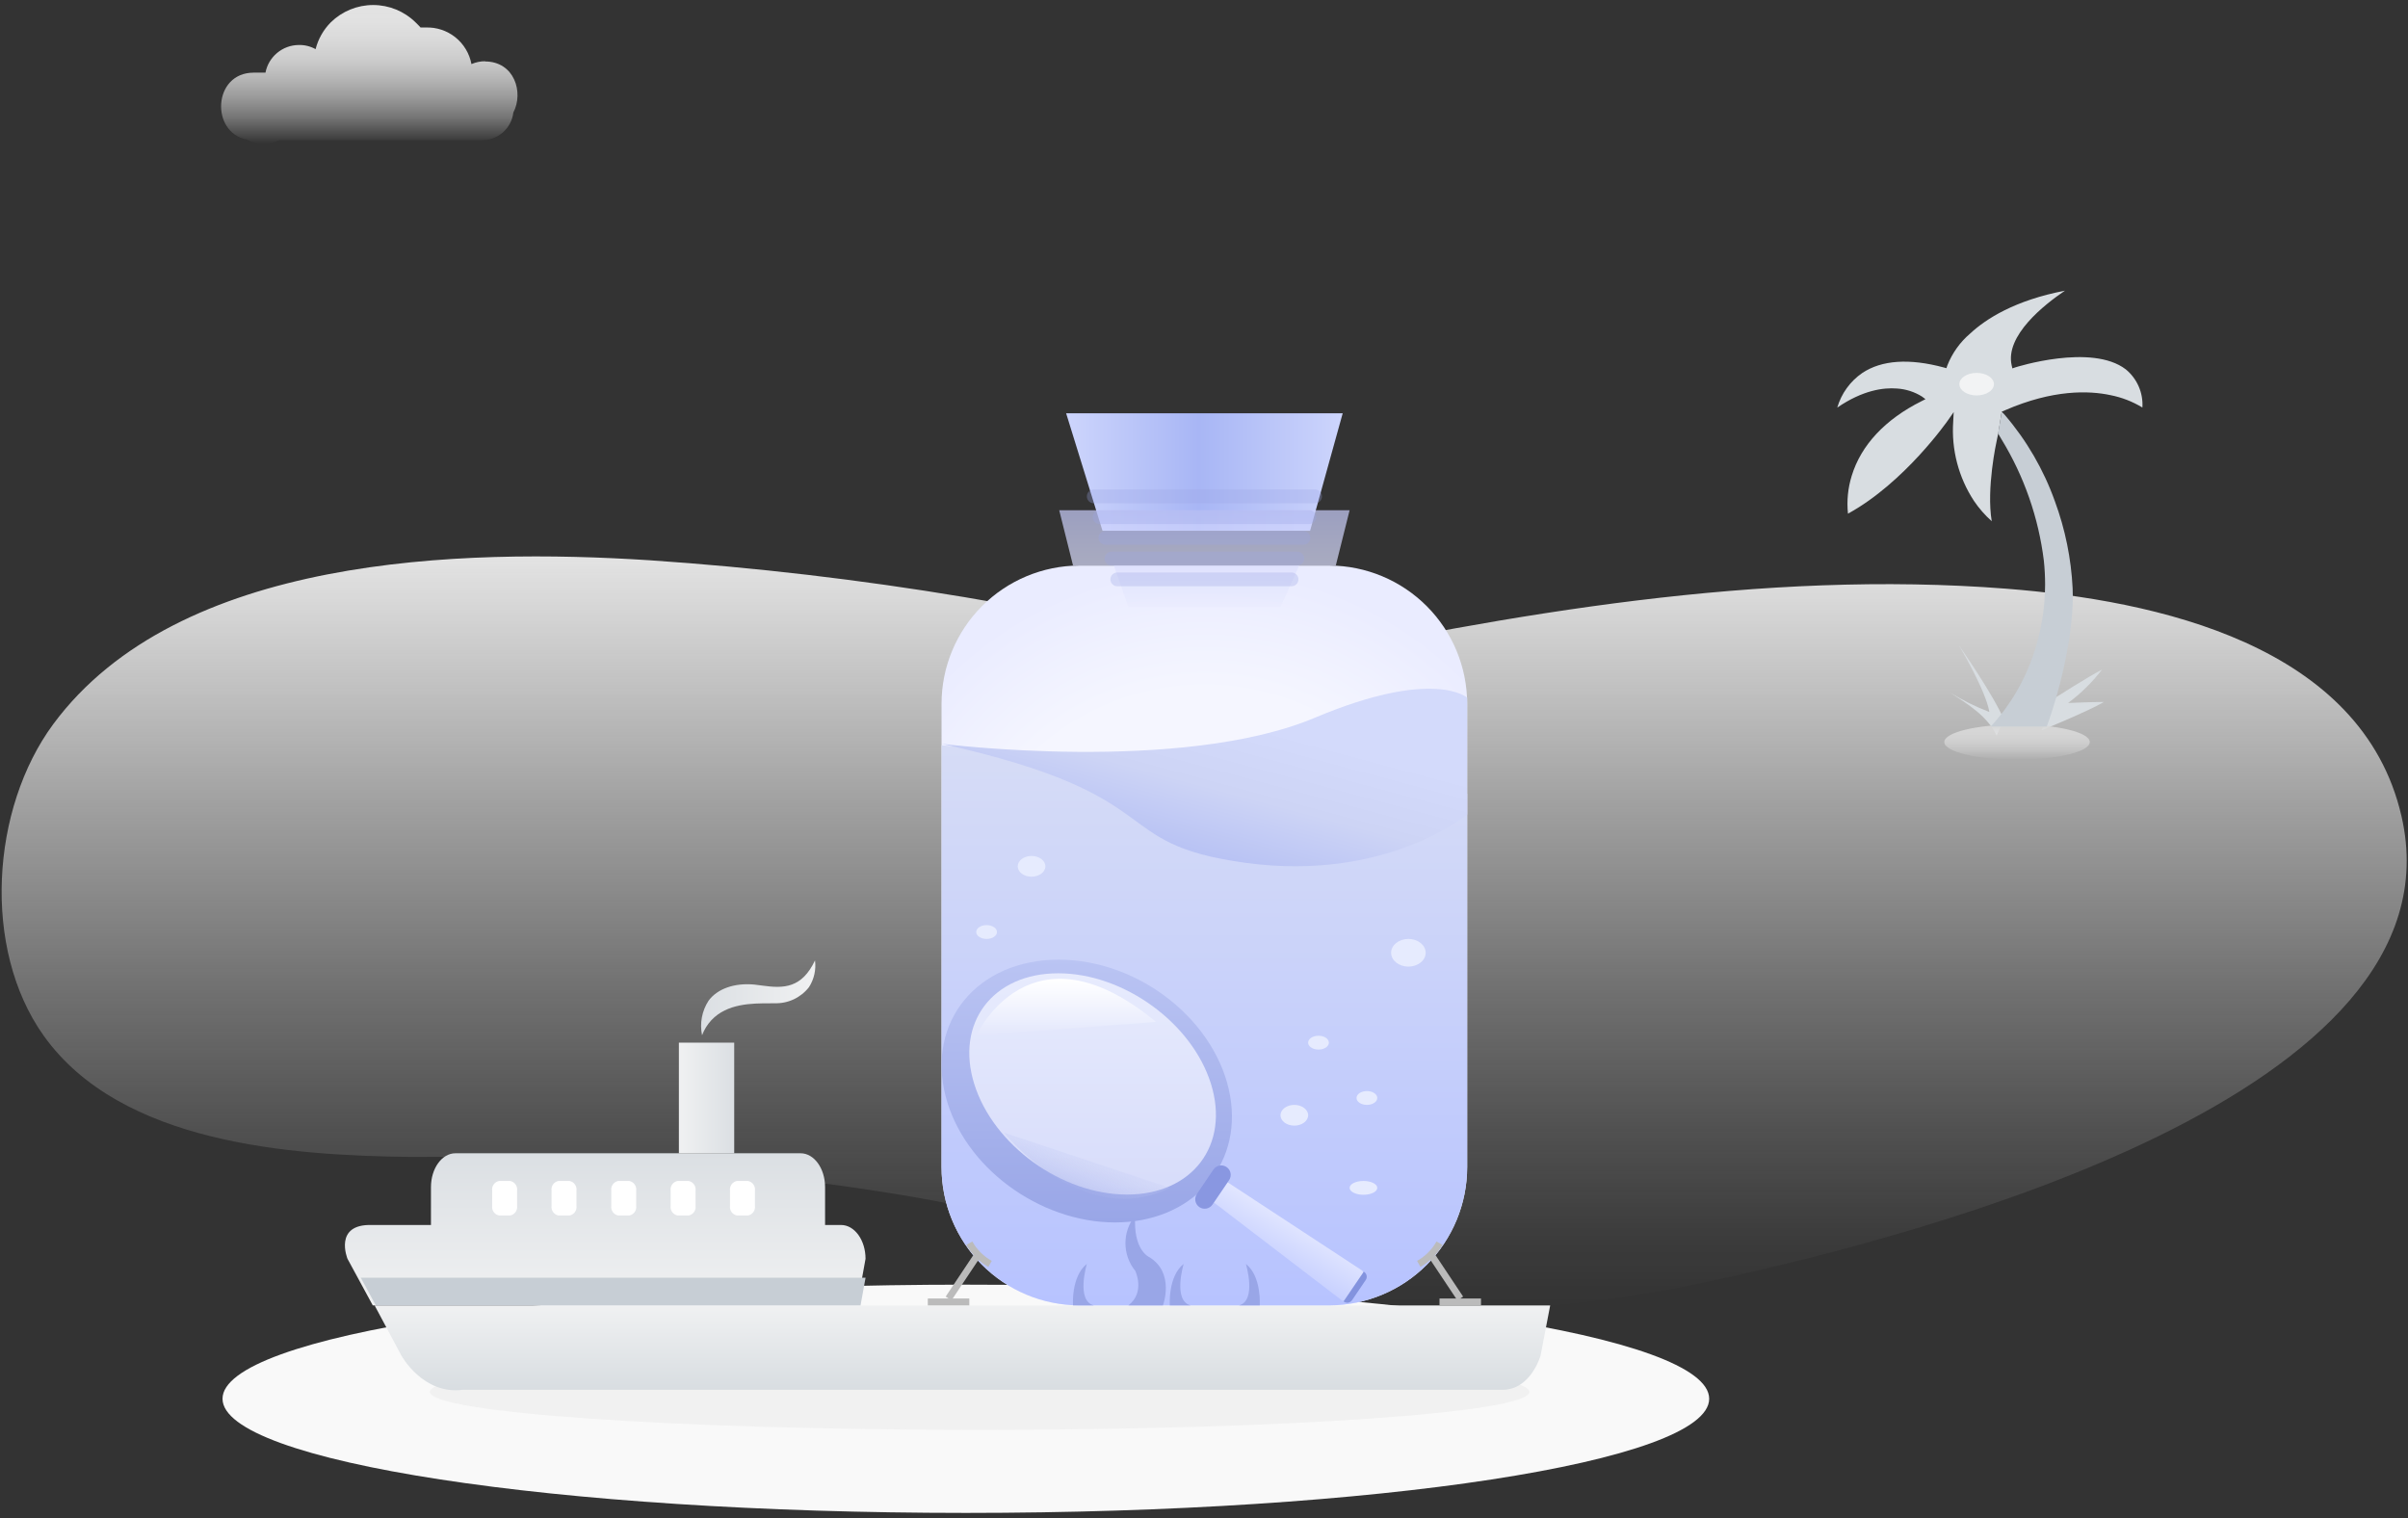 <svg width="230" height="145" viewBox="0 0 230 145" fill="none" xmlns="http://www.w3.org/2000/svg">
<rect x="0" y="0" width="230" height="145" fill="#333333" stroke="none"/>
<g clip-path="url(#clip0_1_36403)">
<path d="M46.352 5.85C45.897 5.848 45.448 5.94 45.031 6.121C44.841 5.11 44.295 4.201 43.491 3.559C42.687 2.918 41.679 2.587 40.652 2.627C40.487 2.627 40.328 2.627 40.17 2.627C40.13 2.587 40.097 2.534 40.051 2.495L39.694 2.138C38.613 1.075 37.158 0.479 35.642 0.479C34.126 0.479 32.671 1.075 31.59 2.138C30.889 2.846 30.39 3.728 30.144 4.694C29.648 4.418 29.087 4.282 28.519 4.298C27.768 4.307 27.044 4.575 26.467 5.056C25.891 5.537 25.498 6.202 25.356 6.939H24.233C20.31 6.939 20.098 12.679 23.572 13.326C24.042 13.592 24.571 13.738 25.11 13.748C25.65 13.758 26.184 13.634 26.663 13.386H45.962C46.712 13.411 47.444 13.153 48.013 12.664C48.581 12.174 48.946 11.489 49.033 10.744C50.037 8.835 49.139 5.87 46.319 5.87L46.352 5.85Z" fill="url(#paint0_linear_1_36403)"/>
<path d="M121.644 63.468C102.159 58.212 82.206 54.878 62.071 53.515C44.04 52.353 17.021 53.046 5.086 69.168C-0.858 77.226 -1.736 90.593 4.148 98.889C11.525 109.291 27.859 110.374 39.304 110.506C51.804 110.415 64.296 111.174 76.693 112.778C86.23 113.98 95.846 115.625 104.974 118.63C126.644 125.75 142.534 127.018 164.97 122.018C182.895 118.022 235.534 104.655 229.378 77.959C225.6 61.56 205.938 57.352 191.639 56.23C168.279 54.407 144.364 58.62 121.644 63.468Z" fill="url(#paint1_linear_1_36403)"/>
<path d="M200.774 63.957C199.393 64.67 196.375 66.599 196.375 66.599L195.014 69.749C195.014 69.749 199.413 67.953 200.959 67.048C199.723 67.048 197.531 67.147 197.531 67.147C198.753 66.238 199.844 65.164 200.774 63.957Z" fill="#D8DDE1"/>
<path d="M190.015 68.005C188.712 67.507 187.458 66.888 186.27 66.156C188.02 67.305 189.771 68.356 190.708 70.244L191.408 68.739C190.365 66.295 187.109 61.645 187.109 61.645C187.109 61.645 189.665 65.912 190.015 68.005Z" fill="#D8DDE1"/>
<path d="M192.657 72.556C196.494 72.556 199.605 71.805 199.605 70.879C199.605 69.952 196.494 69.201 192.657 69.201C188.819 69.201 185.709 69.952 185.709 70.879C185.709 71.805 188.819 72.556 192.657 72.556Z" fill="url(#paint2_linear_1_36403)"/>
<path d="M191.191 39.328L191.534 39.176C196.098 37.195 199.519 37.301 201.586 37.743C202.663 37.955 203.694 38.355 204.631 38.925C204.675 38.236 204.554 37.545 204.278 36.911C204.003 36.278 203.58 35.718 203.046 35.28C199.777 32.77 192.531 35.075 192.479 35.095L192.214 35.187L192.148 34.91C191.488 32.057 195.279 29.085 197.234 27.764C192.432 28.688 189.678 30.465 188.186 31.852C187.212 32.679 186.459 33.734 185.993 34.923L185.914 35.167L185.669 35.101C182.367 34.21 179.725 34.388 177.869 35.63C176.718 36.423 175.876 37.59 175.485 38.932C177.922 37.261 179.903 37.01 181.178 37.109C182.029 37.16 182.853 37.423 183.576 37.875L183.912 38.126L183.536 38.318C180.062 40.055 177.757 42.518 176.865 45.451C176.503 46.618 176.382 47.847 176.509 49.063C181.918 46.105 186.046 40.167 186.085 40.108L186.607 39.361L186.561 40.266C186.376 42.94 187.072 45.601 188.542 47.842C189.025 48.557 189.595 49.21 190.24 49.783C189.718 46.646 190.682 42.234 190.728 42.036L190.867 41.376L191.191 39.328Z" fill="#D8DDE1"/>
<path d="M190.847 41.409L191.184 41.977C193.338 45.507 194.714 49.457 195.219 53.561C195.298 54.316 195.338 55.074 195.338 55.833C195.336 58.026 194.984 60.204 194.295 62.286C193.442 64.93 192.025 67.357 190.14 69.399H195.497C196.93 65.436 198.138 60.06 197.967 56.19C197.828 53.353 197.258 50.553 196.276 47.888C195.199 44.866 193.576 42.067 191.488 39.632L191.455 39.593L191.197 39.328L190.847 41.409Z" fill="#C7CED5"/>
<path d="M188.8 37.77C189.712 37.77 190.451 37.288 190.451 36.693C190.451 36.099 189.712 35.617 188.8 35.617C187.888 35.617 187.149 36.099 187.149 36.693C187.149 37.288 187.888 37.77 188.8 37.77Z" fill="#F2F3F4"/>
</g>
<g clip-path="url(#clip1_1_36403)">
<path fill-rule="evenodd" clip-rule="evenodd" d="M92.254 122.705C53.044 122.705 21.254 127.586 21.254 133.602C21.254 139.619 53.042 144.506 92.254 144.506C131.466 144.506 163.253 139.626 163.253 133.602C163.253 127.579 131.465 122.705 92.254 122.705Z" fill="#F9F9F9"/>
<path fill-rule="evenodd" clip-rule="evenodd" d="M93.575 129.309C64.574 129.309 41.064 130.934 41.064 132.942C41.064 134.95 64.576 136.574 93.575 136.574C122.573 136.574 146.081 134.95 146.081 132.942C146.081 130.934 122.575 129.309 93.575 129.309Z" fill="#F1F1F1"/>
<path fill-rule="evenodd" clip-rule="evenodd" d="M44.203 132.744H143.514C146.227 132.744 147.147 129.475 147.147 129.475L148.065 124.693H35.784L38.338 129.475C38.338 129.475 40.412 133.252 44.203 132.744Z" fill="url(#paint3_linear_1_36403)"/>
<path fill-rule="evenodd" clip-rule="evenodd" d="M48.127 110.156H43.497C42.209 110.156 41.163 111.603 41.163 113.386V117.005H35.526C31.822 116.893 33.191 120.234 33.191 120.234L35.606 124.686H81.867L82.672 120.234C82.672 118.451 81.625 117.005 80.336 117.005H78.807V113.386C78.807 111.603 77.759 110.156 76.472 110.156H48.127Z" fill="url(#paint4_linear_1_36403)"/>
<path fill-rule="evenodd" clip-rule="evenodd" d="M34.463 122.044L35.897 124.686H82.195L82.674 122.044H34.463Z" fill="#C7CED5"/>
<path fill-rule="evenodd" clip-rule="evenodd" d="M49.39 115.176C49.419 115.386 49.366 115.599 49.242 115.771C49.118 115.943 48.933 116.061 48.724 116.1H47.674C47.466 116.06 47.281 115.942 47.158 115.77C47.034 115.598 46.981 115.386 47.009 115.176V113.722C46.98 113.512 47.033 113.299 47.157 113.127C47.281 112.955 47.466 112.837 47.674 112.798H48.724C48.933 112.838 49.117 112.956 49.241 113.128C49.365 113.3 49.418 113.512 49.39 113.722V115.176ZM55.06 115.176C55.09 115.386 55.037 115.599 54.913 115.771C54.789 115.943 54.604 116.061 54.395 116.1H53.345C53.137 116.06 52.952 115.942 52.828 115.77C52.705 115.598 52.652 115.386 52.68 115.176V113.722C52.651 113.512 52.703 113.299 52.827 113.127C52.951 112.955 53.137 112.837 53.345 112.798H54.395C54.603 112.838 54.788 112.956 54.912 113.128C55.035 113.3 55.089 113.513 55.06 113.722V115.176ZM60.765 115.176C60.795 115.386 60.742 115.599 60.618 115.771C60.495 115.943 60.309 116.061 60.101 116.1H59.051C58.843 116.06 58.658 115.942 58.534 115.77C58.41 115.598 58.357 115.386 58.386 115.176V113.722C58.356 113.512 58.409 113.299 58.533 113.127C58.657 112.955 58.842 112.837 59.051 112.798H60.101C60.309 112.838 60.494 112.956 60.617 113.128C60.741 113.3 60.794 113.513 60.765 113.722V115.176ZM66.436 115.176C66.465 115.386 66.413 115.599 66.289 115.771C66.165 115.943 65.98 116.061 65.772 116.1H64.722C64.513 116.06 64.328 115.943 64.204 115.771C64.081 115.599 64.027 115.386 64.056 115.176V113.722C64.026 113.512 64.079 113.299 64.203 113.127C64.327 112.955 64.513 112.837 64.722 112.798H65.772C65.98 112.838 66.164 112.956 66.288 113.128C66.411 113.3 66.464 113.513 66.436 113.722V115.176ZM72.107 115.176C72.136 115.386 72.083 115.599 71.959 115.771C71.836 115.943 71.65 116.061 71.442 116.1H70.392C70.184 116.06 69.999 115.942 69.876 115.77C69.752 115.598 69.699 115.386 69.727 115.176V113.722C69.698 113.512 69.751 113.299 69.874 113.127C69.998 112.955 70.184 112.837 70.392 112.798H71.442C71.65 112.838 71.835 112.956 71.959 113.128C72.083 113.3 72.136 113.512 72.107 113.722V115.176H72.107Z" fill="white"/>
<path d="M70.128 99.589H64.845V110.156H70.128V99.589Z" fill="url(#paint5_linear_1_36403)"/>
<path fill-rule="evenodd" clip-rule="evenodd" d="M67.68 95.58C67.044 96.555 66.82 97.743 67.058 98.882C67.26 98.347 67.564 97.856 67.954 97.436C69.461 95.838 71.814 95.831 73.532 95.831C73.689 95.831 73.839 95.831 73.983 95.824C74.614 95.846 75.241 95.718 75.813 95.451C76.384 95.183 76.884 94.784 77.272 94.285C77.757 93.529 77.96 92.627 77.845 91.736C76.581 94.397 74.864 94.424 72.821 94.14C72.565 94.107 72.306 94.067 72.046 94.041C70.155 93.863 68.523 94.437 67.68 95.58Z" fill="url(#paint6_linear_1_36403)"/>
<path fill-rule="evenodd" clip-rule="evenodd" d="M126.987 124.686H103.078C99.588 124.668 96.245 123.269 93.782 120.796C91.319 118.322 89.934 114.974 89.931 111.483V67.22C89.934 63.728 91.319 60.38 93.783 57.906C96.247 55.432 99.59 54.034 103.081 54.017H126.99C130.481 54.035 133.822 55.433 136.286 57.907C138.749 60.381 140.133 63.729 140.137 67.22V111.483C140.133 114.975 138.749 118.323 136.285 120.796C133.821 123.27 130.478 124.669 126.987 124.686Z" fill="url(#paint7_radial_1_36403)"/>
<path fill-rule="evenodd" clip-rule="evenodd" d="M125.133 50.701H105.306L101.831 39.474H128.249L125.133 50.701Z" fill="url(#paint8_linear_1_36403)"/>
<path fill-rule="evenodd" clip-rule="evenodd" d="M140.137 75.812V111.483C140.133 114.975 138.749 118.323 136.285 120.797C133.821 123.27 130.478 124.669 126.987 124.686H103.078C99.588 124.668 96.245 123.27 93.782 120.796C91.319 118.322 89.934 114.974 89.931 111.483L89.942 71.189L140.137 75.812Z" fill="url(#paint9_linear_1_36403)"/>
<path fill-rule="evenodd" clip-rule="evenodd" d="M89.933 71.043C89.933 71.043 112.83 73.93 125.607 68.547C136.949 63.772 140.137 66.638 140.137 66.638V77.793C140.137 77.793 132.428 84.24 119.002 82.417C105.432 80.574 112.337 76.023 89.933 71.043Z" fill="url(#paint10_linear_1_36403)"/>
<path opacity="0.7" fill-rule="evenodd" clip-rule="evenodd" d="M101.17 48.733H128.909L127.588 54.017H124.098L122.304 57.98H107.774L106.393 54.017H102.491L101.17 48.733Z" fill="url(#paint11_linear_1_36403)"/>
<path opacity="0.3" d="M125.607 46.752H104.472C104.107 46.752 103.812 47.048 103.812 47.412C103.812 47.777 104.107 48.073 104.472 48.073H125.607C125.972 48.073 126.267 47.777 126.267 47.412C126.267 47.048 125.972 46.752 125.607 46.752Z" fill="#9AA6E5"/>
<path opacity="0.3" d="M125.049 48.733H105.03C104.665 48.733 104.369 49.029 104.369 49.394C104.369 49.759 104.665 50.054 105.03 50.054H125.049C125.414 50.054 125.71 49.759 125.71 49.394C125.71 49.029 125.414 48.733 125.049 48.733Z" fill="#9AA6E5"/>
<path opacity="0.3" d="M124.492 50.715H105.587C105.222 50.715 104.926 51.01 104.926 51.375C104.926 51.74 105.222 52.035 105.587 52.035H124.492C124.857 52.035 125.152 51.74 125.152 51.375C125.152 51.01 124.857 50.715 124.492 50.715Z" fill="#9AA6E5"/>
<path opacity="0.3" d="M123.915 52.696H106.164C105.8 52.696 105.504 52.992 105.504 53.356C105.504 53.721 105.8 54.017 106.164 54.017H123.915C124.28 54.017 124.575 53.721 124.575 53.356C124.575 52.992 124.28 52.696 123.915 52.696Z" fill="#9AA6E5"/>
<path opacity="0.3" d="M123.357 54.678H106.721C106.357 54.678 106.061 54.973 106.061 55.338C106.061 55.703 106.357 55.998 106.721 55.998H123.357C123.722 55.998 124.018 55.703 124.018 55.338C124.018 54.973 123.722 54.678 123.357 54.678Z" fill="#9AA6E5"/>
<path fill-rule="evenodd" clip-rule="evenodd" d="M108.435 116.1C107.827 116.847 107.496 117.78 107.496 118.742C107.496 119.704 107.827 120.637 108.435 121.384C108.435 121.384 109.422 123.425 107.774 124.686H111.077C111.077 124.686 112.256 121.575 109.756 120.063C109.756 120.063 108.2 119.402 108.435 116.1Z" fill="#99A6E7"/>
<path fill-rule="evenodd" clip-rule="evenodd" d="M111.737 124.686C111.737 124.686 111.536 121.925 113.058 120.723C113.058 120.723 111.997 124.23 113.719 124.686H111.737Z" fill="#99A6E7"/>
<path fill-rule="evenodd" clip-rule="evenodd" d="M102.491 124.686C102.491 124.686 102.289 121.925 103.812 120.723C103.812 120.723 102.751 124.23 104.472 124.686H102.491Z" fill="#99A6E7"/>
<path fill-rule="evenodd" clip-rule="evenodd" d="M120.323 124.686C120.323 124.686 120.524 121.925 119.002 120.723C119.002 120.723 120.063 124.23 118.342 124.686H120.323Z" fill="#99A6E7"/>
<path fill-rule="evenodd" clip-rule="evenodd" d="M101.11 91.663C108.907 91.663 116.265 97.614 117.495 104.681C118.675 111.464 113.73 116.761 106.496 116.761C99.263 116.761 92.042 111.464 90.315 104.681C88.509 97.614 93.31 91.663 101.11 91.663Z" fill="url(#paint12_linear_1_36403)"/>
<path fill-rule="evenodd" clip-rule="evenodd" d="M101.076 92.964C107.319 92.964 113.852 97.693 115.668 103.532C117.484 109.37 113.894 114.099 107.65 114.099C101.406 114.099 94.873 109.37 93.054 103.532C91.235 97.693 94.829 92.964 101.076 92.964Z" fill="url(#paint13_linear_1_36403)"/>
<path fill-rule="evenodd" clip-rule="evenodd" d="M129.999 121.285C130.065 121.323 130.123 121.374 130.169 121.435C130.215 121.496 130.248 121.566 130.265 121.64C130.283 121.714 130.285 121.791 130.272 121.867C130.259 121.942 130.23 122.014 130.188 122.077L128.874 124.013C128.83 124.075 128.775 124.128 128.71 124.169C128.645 124.209 128.572 124.235 128.497 124.246C128.421 124.257 128.344 124.253 128.271 124.233C128.197 124.213 128.128 124.179 128.068 124.132L115.921 114.839L117.229 112.91L129.999 121.285Z" fill="url(#paint14_linear_1_36403)"/>
<path fill-rule="evenodd" clip-rule="evenodd" d="M130.261 121.463C130.327 121.501 130.386 121.552 130.432 121.613C130.478 121.674 130.51 121.744 130.528 121.818C130.546 121.892 130.548 121.97 130.535 122.045C130.522 122.12 130.493 122.192 130.451 122.255L129.138 124.191C129.094 124.254 129.038 124.307 128.973 124.347C128.907 124.387 128.835 124.413 128.759 124.424C128.683 124.434 128.606 124.429 128.532 124.408C128.459 124.387 128.39 124.352 128.331 124.303L130.261 121.463Z" fill="#8393DE"/>
<path fill-rule="evenodd" clip-rule="evenodd" d="M114.319 114.046L115.904 111.708C115.971 111.61 116.057 111.527 116.156 111.462C116.255 111.397 116.366 111.352 116.482 111.33C116.599 111.308 116.718 111.309 116.834 111.334C116.95 111.358 117.06 111.405 117.158 111.472C117.256 111.538 117.34 111.624 117.405 111.723C117.47 111.822 117.514 111.933 117.536 112.05C117.558 112.166 117.557 112.285 117.533 112.401C117.509 112.517 117.462 112.628 117.395 112.725L115.81 115.057C115.743 115.155 115.659 115.238 115.56 115.303C115.461 115.368 115.35 115.414 115.234 115.436C115.118 115.458 114.999 115.457 114.883 115.433C114.767 115.41 114.657 115.363 114.559 115.297C114.461 115.231 114.378 115.146 114.313 115.047C114.247 114.948 114.203 114.837 114.18 114.721C114.158 114.605 114.159 114.486 114.183 114.37C114.206 114.254 114.253 114.144 114.319 114.046Z" fill="#8997E1"/>
<path fill-rule="evenodd" clip-rule="evenodd" d="M93.244 98.928C93.244 98.928 98.356 87.628 110.416 97.608L93.244 98.928Z" fill="url(#paint15_linear_1_36403)"/>
<path opacity="0.5" fill-rule="evenodd" clip-rule="evenodd" d="M95.886 108.175C95.886 108.175 103.401 117.586 111.737 113.458L95.886 108.175Z" fill="url(#paint16_linear_1_36403)"/>
<path d="M123.626 107.514C124.355 107.514 124.947 107.071 124.947 106.523C124.947 105.976 124.355 105.533 123.626 105.533C122.896 105.533 122.305 105.976 122.305 106.523C122.305 107.071 122.896 107.514 123.626 107.514Z" fill="#E6EBFE"/>
<path d="M98.528 83.738C99.257 83.738 99.849 83.294 99.849 82.747C99.849 82.2 99.257 81.756 98.528 81.756C97.798 81.756 97.207 82.2 97.207 82.747C97.207 83.294 97.798 83.738 98.528 83.738Z" fill="#E6EBFE"/>
<path d="M94.235 89.682C94.782 89.682 95.226 89.386 95.226 89.021C95.226 88.656 94.782 88.361 94.235 88.361C93.688 88.361 93.244 88.656 93.244 89.021C93.244 89.386 93.688 89.682 94.235 89.682Z" fill="#E6EBFE"/>
<path d="M130.23 114.119C130.959 114.119 131.551 113.823 131.551 113.458C131.551 113.094 130.959 112.798 130.23 112.798C129.5 112.798 128.909 113.094 128.909 113.458C128.909 113.823 129.5 114.119 130.23 114.119Z" fill="#E6EBFE"/>
<path d="M130.56 105.533C131.107 105.533 131.551 105.237 131.551 104.872C131.551 104.508 131.107 104.212 130.56 104.212C130.013 104.212 129.569 104.508 129.569 104.872C129.569 105.237 130.013 105.533 130.56 105.533Z" fill="#E6EBFE"/>
<path d="M125.937 100.249C126.484 100.249 126.928 99.953 126.928 99.589C126.928 99.224 126.484 98.928 125.937 98.928C125.39 98.928 124.946 99.224 124.946 99.589C124.946 99.953 125.39 100.249 125.937 100.249Z" fill="#E6EBFE"/>
<path d="M134.523 92.324C135.435 92.324 136.174 91.732 136.174 91.003C136.174 90.273 135.435 89.682 134.523 89.682C133.611 89.682 132.872 90.273 132.872 91.003C132.872 91.732 133.611 92.324 134.523 92.324Z" fill="#E6EBFE"/>
<path d="M92.584 124.026H88.621V124.686H92.584V124.026Z" fill="#BBBBBB"/>
<path d="M93.244 120.063L90.602 124.026" stroke="#BBBBBB" stroke-width="0.66"/>
<path d="M92.584 118.742C93.05 119.572 93.736 120.257 94.565 120.723" stroke="#BBBBBB" stroke-width="0.66"/>
<path d="M141.458 124.026H137.495V124.686H141.458V124.026Z" fill="#BBBBBB"/>
<path d="M136.835 120.063L139.476 124.026" stroke="#BBBBBB" stroke-width="0.66"/>
<path d="M137.495 118.742C137.029 119.572 136.343 120.257 135.514 120.723" stroke="#BBBBBB" stroke-width="0.66"/>
</g>
<defs>
<linearGradient id="paint0_linear_1_36403" x1="35.276" y1="13.729" x2="35.276" y2="0.5" gradientUnits="userSpaceOnUse">
<stop stop-color="white" stop-opacity="0"/>
<stop offset="0.06" stop-color="#FCFCFC" stop-opacity="0.1"/>
<stop offset="0.19" stop-color="#F5F5F5" stop-opacity="0.34"/>
<stop offset="0.33" stop-color="#F0F0F0" stop-opacity="0.54"/>
<stop offset="0.47" stop-color="#EBEBEB" stop-opacity="0.71"/>
<stop offset="0.6" stop-color="#E8E8E8" stop-opacity="0.84"/>
<stop offset="0.74" stop-color="#E5E5E5" stop-opacity="0.93"/>
<stop offset="0.87" stop-color="#E4E4E4" stop-opacity="0.98"/>
<stop offset="1" stop-color="#E3E3E3"/>
</linearGradient>
<linearGradient id="paint1_linear_1_36403" x1="115" y1="125.036" x2="115" y2="53.145" gradientUnits="userSpaceOnUse">
<stop stop-color="white" stop-opacity="0"/>
<stop offset="0.09" stop-color="#FEFEFE" stop-opacity="0.04"/>
<stop offset="0.24" stop-color="#FBFBFB" stop-opacity="0.15"/>
<stop offset="0.43" stop-color="#F6F6F6" stop-opacity="0.32"/>
<stop offset="0.66" stop-color="#EFEFEF" stop-opacity="0.57"/>
<stop offset="0.9" stop-color="#E7E7E7" stop-opacity="0.87"/>
<stop offset="1" stop-color="#E3E3E3"/>
</linearGradient>
<linearGradient id="paint2_linear_1_36403" x1="192.657" y1="72.556" x2="192.657" y2="69.201" gradientUnits="userSpaceOnUse">
<stop stop-color="white" stop-opacity="0"/>
<stop offset="1" stop-color="#D6D6D6"/>
</linearGradient>
<linearGradient id="paint3_linear_1_36403" x1="91.923" y1="124.686" x2="91.923" y2="132.797" gradientUnits="userSpaceOnUse">
<stop stop-color="#F0F1F2"/>
<stop offset="1" stop-color="#D8DDE1"/>
</linearGradient>
<linearGradient id="paint4_linear_1_36403" x1="57.807" y1="110.156" x2="57.807" y2="124.686" gradientUnits="userSpaceOnUse">
<stop stop-color="#DBDFE3"/>
<stop offset="1" stop-color="#F0F1F2"/>
</linearGradient>
<linearGradient id="paint5_linear_1_36403" x1="64.845" y1="104.872" x2="70.128" y2="104.872" gradientUnits="userSpaceOnUse">
<stop stop-color="#F0F1F2"/>
<stop offset="1" stop-color="#DBDFE3"/>
</linearGradient>
<linearGradient id="paint6_linear_1_36403" x1="66.991" y1="95.316" x2="77.868" y2="95.316" gradientUnits="userSpaceOnUse">
<stop stop-color="#DBDFE3"/>
<stop offset="1" stop-color="#F0F1F2"/>
</linearGradient>
<radialGradient id="paint7_radial_1_36403" cx="0" cy="0" r="1" gradientUnits="userSpaceOnUse" gradientTransform="translate(115.039 89.351) scale(35.335 35.335)">
<stop stop-color="#F5F6FF"/>
<stop offset="0.664" stop-color="#F5F6FF"/>
<stop offset="1" stop-color="#EAECFF"/>
</radialGradient>
<linearGradient id="paint8_linear_1_36403" x1="101.83" y1="45.081" x2="128.249" y2="45.081" gradientUnits="userSpaceOnUse">
<stop stop-color="#CDD5FC"/>
<stop offset="0.479" stop-color="#A8B6F5"/>
<stop offset="1" stop-color="#CDD5FC"/>
</linearGradient>
<linearGradient id="paint9_linear_1_36403" x1="115.039" y1="124.686" x2="115.039" y2="71.189" gradientUnits="userSpaceOnUse">
<stop stop-color="#B7C3FF"/>
<stop offset="1" stop-color="#D6DCF6"/>
</linearGradient>
<linearGradient id="paint10_linear_1_36403" x1="112.766" y1="82.747" x2="117.313" y2="65.78" gradientUnits="userSpaceOnUse">
<stop stop-color="#B3BEF4"/>
<stop offset="0.459" stop-color="#CDD4F5"/>
<stop offset="0.849" stop-color="#D3DAFB"/>
<stop offset="1" stop-color="#D3DAFB"/>
</linearGradient>
<linearGradient id="paint11_linear_1_36403" x1="115.039" y1="57.98" x2="115.039" y2="48.733" gradientUnits="userSpaceOnUse">
<stop stop-color="#EAECFF"/>
<stop offset="1" stop-color="#C9CEFC"/>
</linearGradient>
<linearGradient id="paint12_linear_1_36403" x1="103.812" y1="116.761" x2="103.812" y2="91.663" gradientUnits="userSpaceOnUse">
<stop stop-color="#99A6E7"/>
<stop offset="1" stop-color="#BAC4F3"/>
</linearGradient>
<linearGradient id="paint13_linear_1_36403" x1="104.358" y1="114.099" x2="104.358" y2="92.964" gradientUnits="userSpaceOnUse">
<stop stop-color="#D7DCFA"/>
<stop offset="1" stop-color="#E7EBFD"/>
</linearGradient>
<linearGradient id="paint14_linear_1_36403" x1="119.834" y1="124.25" x2="126.385" y2="112.904" gradientUnits="userSpaceOnUse">
<stop stop-color="#AEBBFF"/>
<stop offset="0.777" stop-color="#ECEFFF"/>
<stop offset="1" stop-color="#ECEFFF"/>
</linearGradient>
<linearGradient id="paint15_linear_1_36403" x1="101.83" y1="98.928" x2="101.83" y2="93.499" gradientUnits="userSpaceOnUse">
<stop stop-color="white" stop-opacity="0"/>
<stop offset="1" stop-color="white"/>
</linearGradient>
<linearGradient id="paint16_linear_1_36403" x1="102.659" y1="114.508" x2="104.964" y2="108.175" gradientUnits="userSpaceOnUse">
<stop stop-color="#99A6E7"/>
<stop offset="1" stop-color="#DADFFB" stop-opacity="0"/>
</linearGradient>
<clipPath id="clip0_1_36403">
<rect width="229.761" height="124.536" fill="white" transform="translate(0.12 0.5)"/>
</clipPath>
<clipPath id="clip1_1_36403">
<rect width="141.999" height="105.033" fill="white" transform="translate(21.254 39.467)"/>
</clipPath>
</defs>
</svg>
